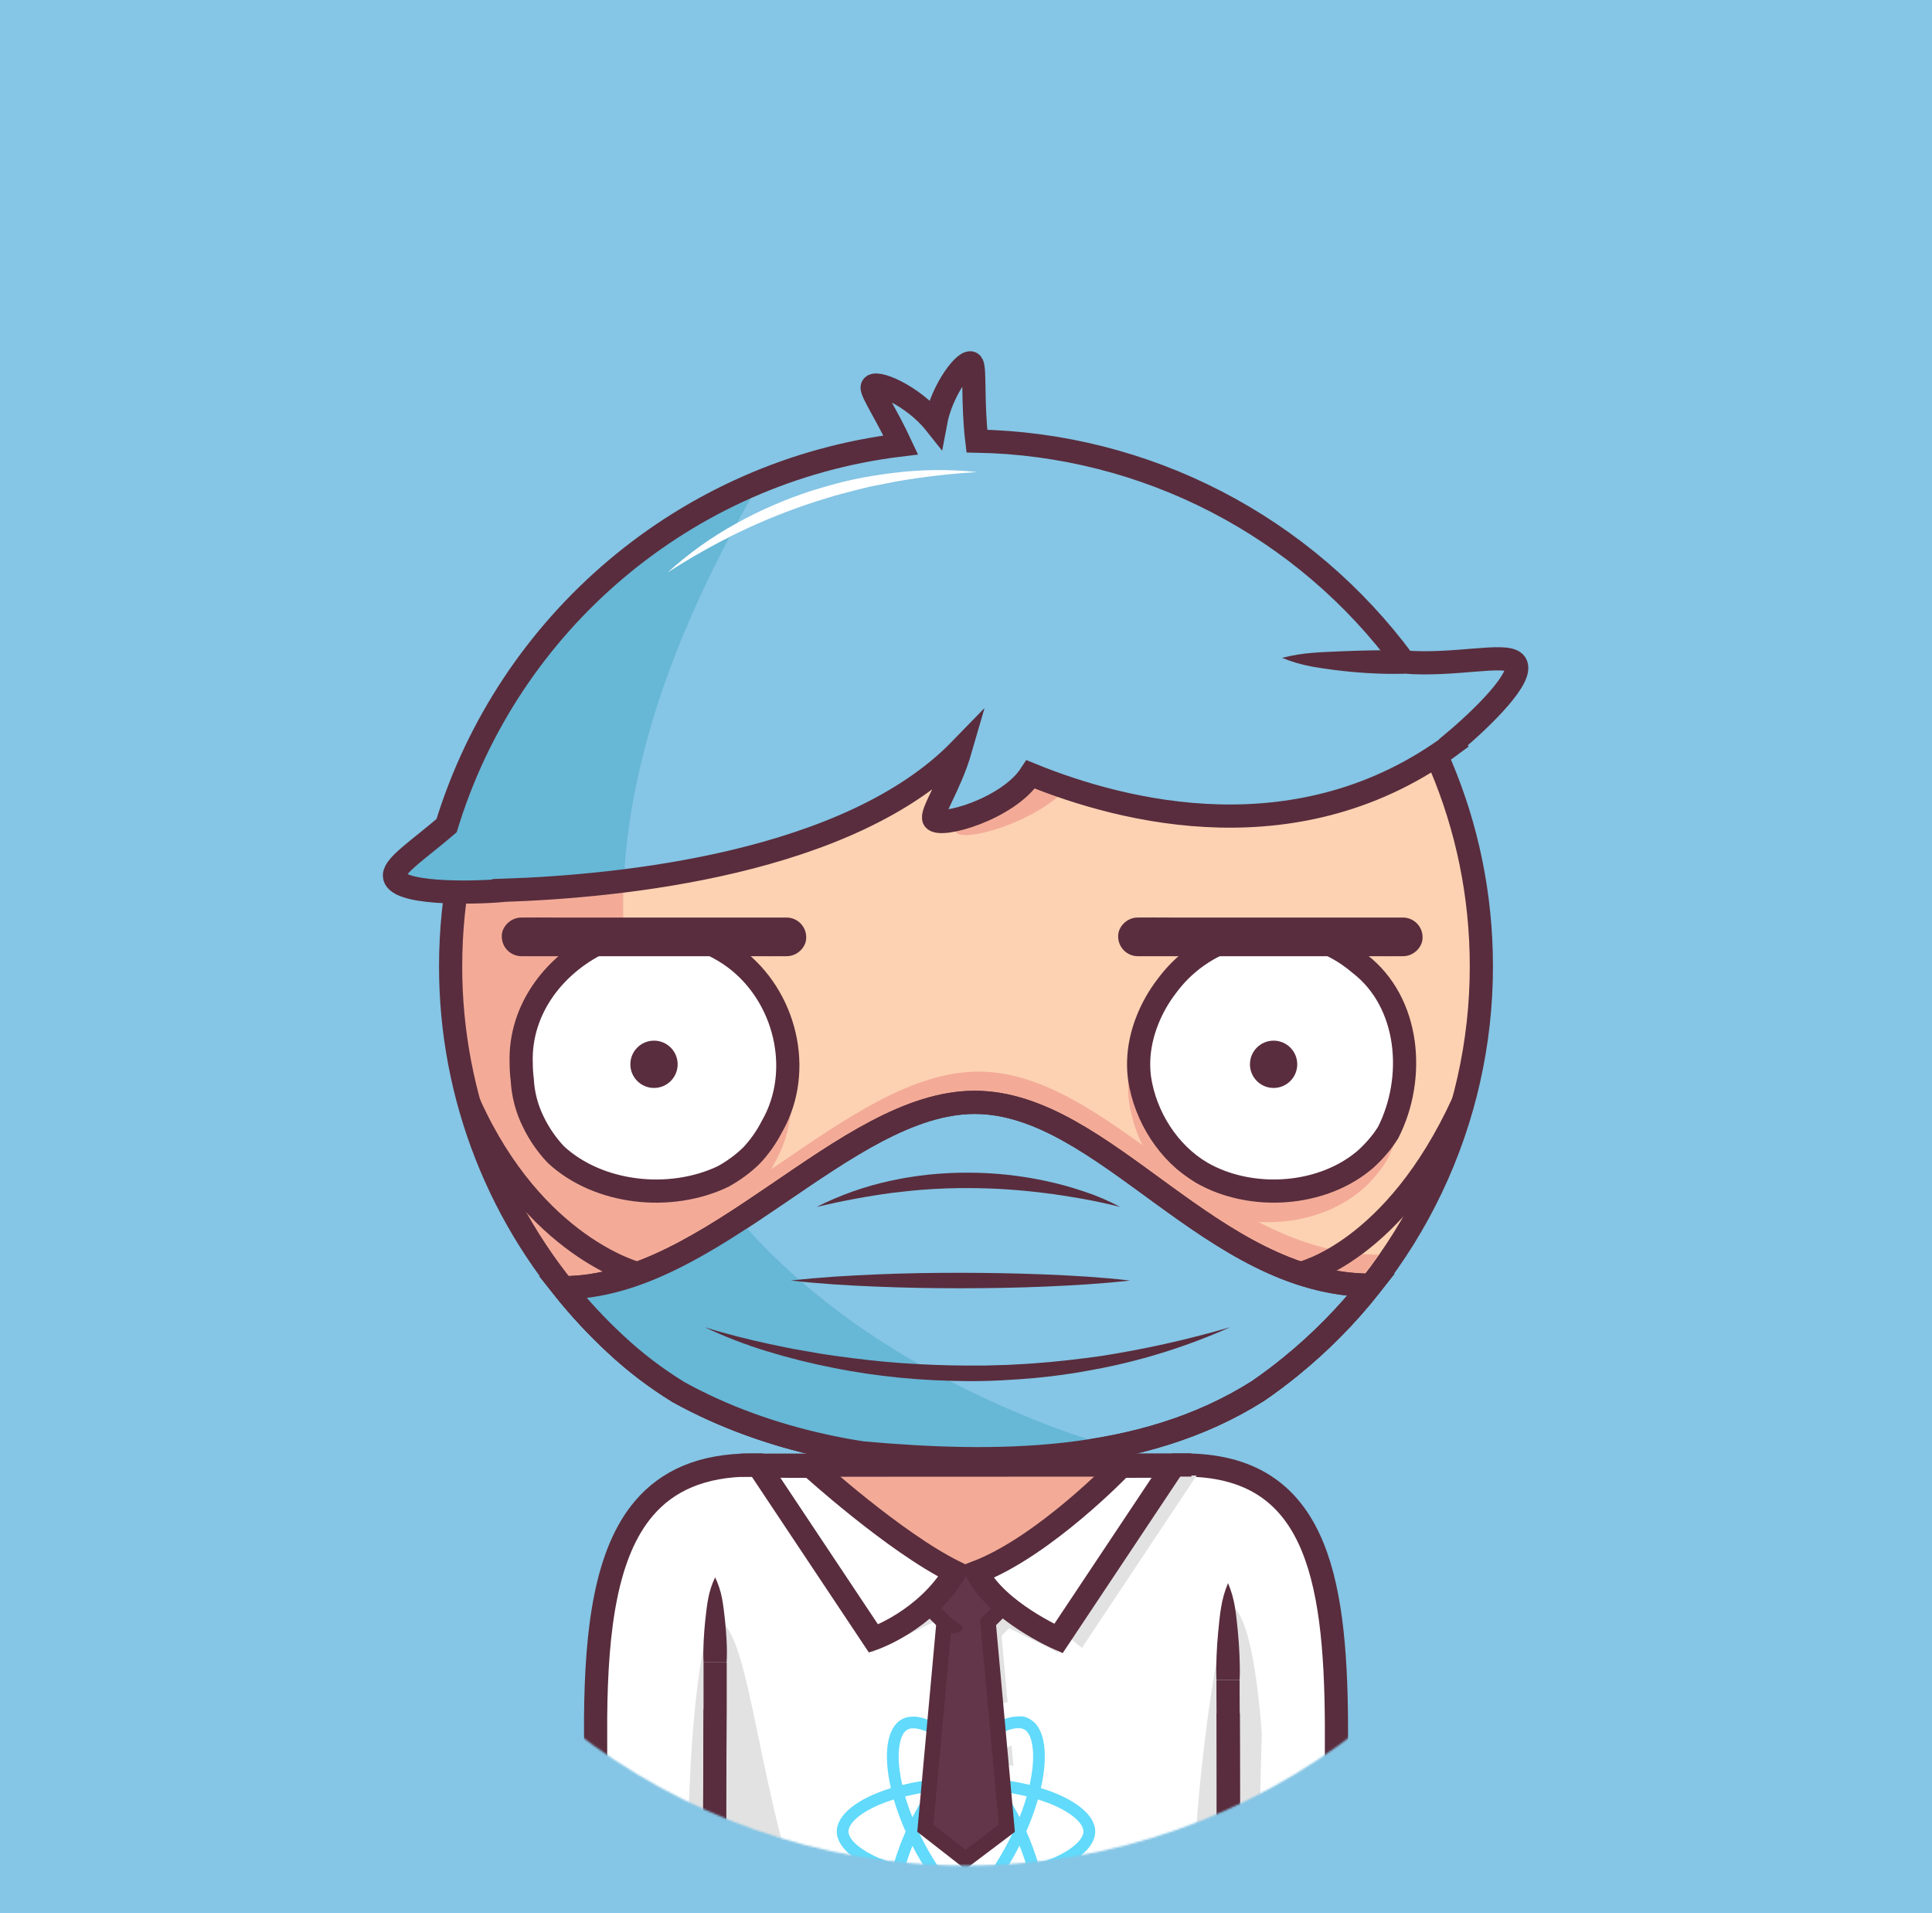 <svg width="1000" height="990" viewBox="0 0 1000 990" fill="none" xmlns="http://www.w3.org/2000/svg">
<rect width="1000" height="990" fill="#85C5E5"/>
<mask id="mask0_604_2" style="mask-type:alpha" maskUnits="userSpaceOnUse" x="0" y="0" width="1000" height="966">
<path d="M1000 0H0V718.31H179.2C217.58 860.69 346.65 965.41 500 965.41C653.35 965.41 782.42 860.69 820.8 718.31H1000V0Z" fill="white"/>
</mask>
<g mask="url(#mask0_604_2)">
<path d="M500 962.602C683.602 962.602 832.442 813.763 832.442 630.16C832.442 446.558 683.602 297.718 500 297.718C316.397 297.718 167.558 446.558 167.558 630.16C167.558 813.763 316.397 962.602 500 962.602Z" fill="#85C5E5"/>
<path d="M610 758.72C700.76 758.72 682 872.96 682.87 1000H610V758.72Z" fill="#FDD2B2"/>
<path d="M632.74 831.87L610 870L621.38 1000H653.14C653.91 819.73 632.74 831.87 632.74 831.87Z" fill="#F3AB98"/>
<path d="M233.249 500C233.249 352.68 352.679 233.25 499.999 233.25C647.319 233.25 766.749 352.68 766.749 500C766.787 539.694 757.948 578.895 740.879 614.731C723.81 650.568 698.944 682.135 668.099 707.12C662.626 711.573 656.979 715.803 651.159 719.81C590.999 758 514.999 758 446.389 751.89C439.729 750.89 433.089 749.63 426.499 748.18C400.169 742.38 374.679 733.43 351.129 720.38C345.309 716.793 339.666 712.92 334.199 708.76C328.705 704.576 323.431 700.11 318.399 695.38C313.639 690.96 309.043 686.367 304.609 681.6C258.666 632.299 233.16 567.39 233.249 500V500Z" fill="#FDD2B2"/>
<path d="M269.61 634.48C270.31 635.68 271 636.88 271.72 638.06C272.15 638.78 272.6 639.48 273.05 640.2C273.71 641.27 274.37 642.34 275.05 643.39C275.53 644.15 276.05 644.89 276.51 645.63C277.17 646.63 277.83 647.63 278.51 648.63C279.02 649.39 279.51 650.15 280.07 650.91C280.73 651.91 281.39 652.83 282.07 653.79C282.61 654.56 283.17 655.32 283.72 656.09C284.27 656.86 285.06 657.94 285.72 658.86C286.38 659.78 286.87 660.39 287.45 661.15C288.03 661.91 288.82 662.95 289.52 663.85C290.22 664.75 290.71 665.36 291.31 666.11C291.91 666.86 292.72 667.87 293.43 668.74C294.14 669.61 294.66 670.23 295.28 670.97C295.9 671.71 296.72 672.69 297.45 673.54C298.18 674.39 298.72 675.01 299.36 675.74L301.58 678.24C302.23 678.97 302.89 679.68 303.58 680.4C304.44 681.34 305.31 682.27 306.18 683.19L307.39 684.47C308.68 685.81 309.98 687.15 311.3 688.47L311.56 688.74C312.85 690.02 314.16 691.29 315.47 692.55L317.05 694.05C318 694.94 318.95 695.83 319.91 696.71L321.07 697.77C322.07 698.71 323.16 699.63 324.21 700.55C327.476 703.397 330.81 706.127 334.21 708.74C339.67 712.9 345.313 716.773 351.14 720.36C374.69 733.36 400.14 742.36 426.51 748.16C433.1 749.61 439.74 750.86 446.4 751.87C488.5 755.62 533.4 757.05 575.68 748.79C508.45 729 185.59 612.74 388.8 257.48C386.08 258.73 383.4 260.02 380.74 261.36L380.15 261.65C378.93 262.26 377.71 262.89 376.5 263.53L375.5 264.06C371.74 266.06 368.02 268.13 364.37 270.29L363.47 270.82C362.31 271.51 361.16 272.21 360.01 272.92L359.14 273.46C355.566 275.693 352.05 278.003 348.59 280.39L347.51 281.14C346.42 281.9 345.35 282.66 344.28 283.43L343.62 283.9C341.44 285.493 339.286 287.107 337.16 288.74L336.54 289.22C335.54 290 334.54 290.8 333.54 291.61L332.37 292.55C331.37 293.36 330.37 294.17 329.37 295C327.26 296.75 325.18 298.55 323.13 300.37L321.99 301.37L319.3 303.82L318 305C315.146 307.667 312.356 310.39 309.63 313.17L308.25 314.58C307.46 315.4 306.67 316.22 305.89 317.05C305.43 317.54 304.97 318.05 304.52 318.53C303.146 319.997 301.793 321.483 300.46 322.99C300.01 323.5 299.55 323.99 299.1 324.53C298.39 325.34 297.69 326.16 296.99 326.98L295.48 328.77C294.8 329.58 294.12 330.39 293.48 331.21C292.94 331.87 292.4 332.54 291.87 333.21C290.8 334.54 289.75 335.87 288.71 337.21C288.17 337.91 287.63 338.61 287.1 339.32C286.57 340.03 285.9 340.91 285.31 341.72C284.72 342.53 284.24 343.17 283.72 343.9C283.2 344.63 282.59 345.45 282.04 346.23C281.093 347.563 280.16 348.913 279.24 350.28C278.74 351.01 278.24 351.76 277.75 352.5C277.26 353.24 276.65 354.16 276.11 355L274.62 357.31L272.94 360.02C272.51 360.71 272.08 361.4 271.66 362.09C270.77 363.55 269.91 365.02 269.05 366.49L267.83 368.65C267.29 369.6 266.75 370.56 266.22 371.52C265.82 372.25 265.42 372.98 265.03 373.71C264.39 374.9 263.76 376.1 263.13 377.3L261.93 379.64C261.29 380.92 260.65 382.19 260.02 383.48C259.69 384.17 259.35 384.87 259.02 385.57C258.5 386.66 258.02 387.76 257.49 388.86C257.18 389.52 256.88 390.18 256.58 390.86C255.84 392.507 255.116 394.173 254.41 395.86C254.19 396.38 253.98 396.91 253.76 397.43C253.23 398.7 252.71 399.97 252.2 401.25C251.93 401.92 251.67 402.59 251.41 403.25C250.91 404.51 250.41 405.78 249.96 407.05C249.75 407.6 249.54 408.15 249.34 408.7C248.713 410.453 248.096 412.207 247.49 413.96L246.93 415.66C246.49 416.993 246.06 418.327 245.64 419.66L245.04 421.57C244.57 423.11 244.11 424.65 243.67 426.2C243.57 426.53 243.47 426.86 243.38 427.2C242.86 429.04 242.36 430.887 241.88 432.74C241.72 433.33 241.58 433.93 241.43 434.52C241.08 435.91 240.74 437.3 240.43 438.7L240.01 440.45C239.58 442.35 239.16 444.25 238.77 446.16L238.62 446.93C238.28 448.63 237.946 450.33 237.62 452.03C237.51 452.64 237.41 453.24 237.3 453.85C237.04 455.34 236.79 456.85 236.56 458.35C236.48 458.86 236.39 459.35 236.32 459.87C236.02 461.82 235.75 463.78 235.49 465.75L235.34 467.05C235.14 468.64 234.96 470.24 234.79 471.84C234.73 472.44 234.66 473.04 234.6 473.65C234.44 475.33 234.29 477.02 234.15 478.71C234.15 479.06 234.09 479.4 234.07 479.71C233.923 481.71 233.793 483.727 233.68 485.76C233.68 486.29 233.68 486.83 233.61 487.36C233.543 488.933 233.483 490.503 233.43 492.07C233.43 492.66 233.43 493.25 233.43 493.84C233.43 495.89 233.35 497.95 233.35 500.01C233.35 500.01 233.35 500.08 233.35 500.11C233.35 502.33 233.35 504.53 233.43 506.73C233.43 507.49 233.49 508.25 233.51 509.01C233.56 510.48 233.61 511.95 233.68 513.42C233.68 514.31 233.79 515.19 233.84 516.08C233.92 517.41 233.99 518.74 234.09 520.08C234.16 521.08 234.25 521.97 234.33 522.91C234.44 524.17 234.54 525.43 234.67 526.68C234.76 527.68 234.88 528.62 234.98 529.59C235.12 530.8 235.25 532.02 235.4 533.23C235.52 534.23 235.66 535.23 235.79 536.18C235.95 537.36 236.11 538.55 236.29 539.73C236.44 540.73 236.6 541.73 236.76 542.73C236.94 543.89 237.13 545.06 237.33 546.22C237.51 547.22 237.69 548.22 237.88 549.22C238.09 550.37 238.31 551.52 238.53 552.66C238.75 553.8 238.94 554.66 239.15 555.66C239.39 556.8 239.63 557.93 239.89 559.06C240.15 560.19 240.33 561.06 240.57 561.99C240.83 563.12 241.11 564.24 241.39 565.35C241.67 566.46 241.88 567.3 242.13 568.26C242.43 569.38 242.73 570.49 243.04 571.6C243.3 572.6 243.57 573.52 243.85 574.47C244.17 575.58 244.5 576.68 244.85 577.78C245.2 578.88 245.43 579.67 245.73 580.62C246.03 581.57 246.43 582.81 246.79 583.9C247.15 584.99 247.41 585.77 247.73 586.7C248.11 587.79 248.49 588.88 248.88 589.97C249.21 590.88 249.53 591.8 249.88 592.71L251.12 595.98C251.47 596.87 251.81 597.77 252.12 598.66C252.56 599.75 253.01 600.85 253.46 601.94C253.82 602.8 254.17 603.67 254.54 604.53C255.01 605.65 255.54 606.75 255.99 607.86C256.36 608.68 256.72 609.51 257.09 610.33C257.61 611.49 258.16 612.63 258.69 613.77L259.77 616.07C260.38 617.33 261.01 618.57 261.64 619.82C261.96 620.45 262.26 621.09 262.59 621.72C264.51 625.46 266.51 629.15 268.59 632.79C268.88 633.26 269.25 633.87 269.61 634.48Z" fill="#F3AB98"/>
<path d="M233.249 500C233.249 352.68 352.679 233.25 499.999 233.25C647.319 233.25 766.749 352.68 766.749 500C766.787 539.694 757.948 578.895 740.879 614.731C723.81 650.568 698.944 682.135 668.099 707.12C662.626 711.573 656.979 715.803 651.159 719.81C590.999 758 514.999 758 446.389 751.89C439.729 750.89 433.089 749.63 426.499 748.18C400.169 742.38 374.679 733.43 351.129 720.38C345.309 716.793 339.666 712.92 334.199 708.76C328.705 704.576 323.431 700.11 318.399 695.38C313.639 690.96 309.043 686.367 304.609 681.6C258.666 632.299 233.16 567.39 233.249 500V500Z" stroke="#592D3D" stroke-width="12" stroke-miterlimit="10"/>
<path d="M386.12 758.72C295.35 758.72 314.12 872.96 313.25 1000H386.12V758.72Z" fill="#FDD2B2"/>
<path d="M367.23 831.87L390 870L378.61 1000H346.88C346.07 819.73 367.23 831.87 367.23 831.87Z" fill="#F3AB98"/>
<path d="M619.47 1070H380.53C377.009 1070 373.634 1068.6 371.146 1066.11C368.658 1063.62 367.26 1060.24 367.26 1056.72V772C367.26 768.479 368.658 765.103 371.146 762.613C373.634 760.123 377.009 758.722 380.53 758.72H613.76C626.85 758.72 632.76 766.38 632.76 778.6V1056.68C632.765 1058.43 632.425 1060.16 631.759 1061.78C631.094 1063.39 630.116 1064.86 628.881 1066.1C627.646 1067.34 626.179 1068.32 624.564 1068.99C622.949 1069.66 621.218 1070 619.47 1070V1070Z" fill="#FDD2B2"/>
<path d="M629.05 766.62C628.053 765.394 627.21 764.051 626.54 762.62C624.139 760.739 621.282 759.527 618.26 759.11C616.771 758.88 615.266 758.766 613.76 758.77H380.53C377.018 758.773 373.65 760.166 371.163 762.646C368.677 765.125 367.273 768.488 367.26 772C396.26 782.42 450.55 788.24 500 788.24C563.06 788.24 604.38 778.89 629.05 766.62Z" fill="#F3AB98"/>
<path d="M610 758.72C700.76 758.72 682 872.96 682.87 1000H632.74" stroke="#592D3D" stroke-width="12" stroke-miterlimit="10" stroke-linecap="square"/>
<path d="M386.12 758.72C295.35 758.72 314.12 872.96 313.25 1000H363.32" stroke="#592D3D" stroke-width="12" stroke-miterlimit="10" stroke-linecap="square"/>
<path d="M380.529 758.82L613.759 758.72" stroke="#592D3D" stroke-width="12" stroke-miterlimit="10"/>
<path d="M380.53 1070H497.15C388 1070 396.24 838.82 367.26 838.82V1056.68C367.255 1058.43 367.594 1060.16 368.258 1061.77C368.923 1063.39 369.899 1064.86 371.132 1066.09C372.364 1067.33 373.829 1068.31 375.442 1068.98C377.054 1069.65 378.783 1070 380.53 1070V1070Z" fill="#F3AB98"/>
<path d="M361.26 860.85C361.07 857.18 361.15 853.51 361.31 849.85C361.47 846.19 361.78 842.5 362.17 838.85C362.37 837.01 362.57 835.18 362.82 833.34C363.07 831.5 363.31 829.67 363.67 827.83C364.379 824.022 365.586 820.324 367.26 816.83C368.934 820.324 370.141 824.022 370.85 827.83C371.21 829.67 371.47 831.5 371.7 833.34C371.93 835.18 372.15 837.01 372.35 838.85C372.73 842.52 373.03 846.19 373.2 849.85C373.37 853.51 373.45 857.19 373.26 860.85H361.26Z" fill="#592D3D"/>
<path d="M632.74 870V878C633 912 633 947 632.74 980.75C632.74 983.62 632.74 986.47 632.74 989.28V1056.69C632.744 1058.44 632.403 1060.17 631.738 1061.78C631.073 1063.39 630.097 1064.86 628.864 1066.1C627.632 1067.33 626.168 1068.31 624.556 1068.98C622.944 1069.65 621.215 1070 619.47 1070H380.53C377.009 1070 373.634 1068.6 371.146 1066.11C368.658 1063.62 367.26 1060.24 367.26 1056.72V998.52C367.26 996.01 367.26 993.45 367.26 990.87C367.01 956 367.01 921 367.26 885.57V860.85" stroke="#592D3D" stroke-width="12" stroke-miterlimit="10"/>
<path d="M626.74 870C626.55 865.83 626.64 861.65 626.8 857.47C626.96 853.29 627.27 849.12 627.65 844.94C627.85 842.85 628.06 840.76 628.3 838.67C628.54 836.58 628.79 834.5 629.15 832.41C629.847 828.106 631.052 823.9 632.74 819.88C634.428 823.9 635.633 828.106 636.33 832.41C636.69 834.5 636.95 836.59 637.18 838.67C637.41 840.75 637.63 842.85 637.83 844.94C638.21 849.12 638.52 853.29 638.68 857.47C638.84 861.65 638.93 865.83 638.74 870H626.74Z" fill="#592D3D"/>
<path d="M570.68 842.45C570.9 833 582.9 829 588.9 835C589.875 835.995 590.644 837.173 591.164 838.466C591.684 839.759 591.944 841.141 591.93 842.535C591.915 843.928 591.627 845.305 591.08 846.587C590.534 847.868 589.74 849.03 588.745 850.005C587.749 850.98 586.572 851.75 585.279 852.269C583.986 852.789 582.603 853.05 581.21 853.035C579.817 853.021 578.44 852.732 577.158 852.186C575.876 851.639 574.715 850.845 573.74 849.85C572.766 848.88 571.994 847.727 571.469 846.456C570.944 845.186 570.675 843.825 570.68 842.45V842.45Z" fill="#592D3D"/>
<path d="M408.11 842.15C407.9 834 416.9 830 422.9 833C430.9 836 430.9 847 422.9 852C418.9 854 414.9 852 411.15 849.52C410.183 848.552 409.417 847.403 408.895 846.138C408.373 844.874 408.107 843.518 408.11 842.15V842.15Z" fill="#592D3D"/>
<path d="M500 831.77C500.715 833.655 501.218 835.614 501.5 837.61C501.797 839.543 501.961 841.494 501.99 843.45L502.29 855.14C502.38 859.03 502.5 862.93 502.54 866.83L502.71 878.5C502.94 894.07 502.93 909.66 502.99 925.24C503.05 940.82 503.17 956.4 502.99 971.98C502.9 979.77 502.69 987.56 502.46 995.35C502.36 999.24 502.17 1003.14 501.79 1007.03C501.45 1010.96 500.859 1014.87 500.02 1018.72C499.181 1014.87 498.59 1010.96 498.25 1007.03C497.87 1003.14 497.68 999.24 497.58 995.35C497.35 987.56 497.14 979.77 497.05 971.98C496.85 956.4 497.05 940.82 497.05 925.24C497.05 909.66 497.05 894.09 497.23 878.51L497.4 866.81L497.73 855.13L498.06 843.45C498.097 841.494 498.264 839.543 498.56 837.61C498.822 835.616 499.305 833.657 500 831.77V831.77Z" fill="#F3AB98"/>
<path d="M425.22 883C426.703 882.295 428.273 881.791 429.89 881.5C431.434 881.21 432.999 881.043 434.57 881L443.92 880.67L462.62 880.26C475.08 880.07 487.53 880.02 500 879.99C512.47 879.96 524.93 879.83 537.39 879.99C543.62 880.08 549.85 880.29 556.09 880.52C559.2 880.63 562.32 880.82 565.43 881.19C568.588 881.54 571.714 882.135 574.78 882.97C571.716 883.81 568.589 884.402 565.43 884.74C562.32 885.12 559.2 885.31 556.09 885.41C549.85 885.64 543.62 885.84 537.39 885.93C524.93 886.12 512.47 885.93 500 885.93C487.53 885.93 475.07 885.93 462.6 885.78C456.37 885.72 450.14 885.52 443.92 885.28L434.57 884.94C433.002 884.898 431.441 884.73 429.9 884.44C428.283 884.17 426.709 883.686 425.22 883V883Z" fill="#F3AB98"/>
<path d="M442.409 914.38C443.59 913.817 444.852 913.442 446.149 913.27C447.348 913.101 448.561 913.051 449.769 913.12C452.159 913.22 454.549 913.28 456.939 913.33C461.719 913.44 466.499 913.48 471.279 913.5C480.909 913.5 490.369 913.58 500.039 913.29C509.709 913 519.299 912.86 528.919 912.9C533.729 912.9 538.539 913.03 543.339 913.14C545.756 913.173 548.169 913.33 550.569 913.61C553.037 913.883 555.471 914.395 557.839 915.14C555.527 916.048 553.128 916.719 550.679 917.14C548.295 917.57 545.887 917.857 543.469 918C538.649 918.35 533.829 918.65 529.019 918.82C519.379 919.18 509.749 919.14 500.139 919.27C495.329 919.27 490.529 919.49 485.659 919.37C480.789 919.25 475.969 919.24 471.139 919.06C466.309 918.88 461.459 918.48 456.639 917.98C454.219 917.71 451.819 917.41 449.409 917.08C448.192 916.931 446.995 916.65 445.839 916.24C444.598 915.82 443.438 915.191 442.409 914.38V914.38Z" fill="#F3AB98"/>
<path d="M438.93 949.87C440.116 949.172 441.405 948.666 442.75 948.37C444.003 948.078 445.283 947.914 446.57 947.88L454.2 947.56C459.29 947.38 464.39 947.23 469.48 947.15C479.66 947 489.84 947 500 947C510.16 947 520.36 946.83 530.54 947C535.63 947.09 540.72 947.3 545.81 947.53C548.363 947.616 550.91 947.836 553.44 948.19C556.045 948.547 558.61 949.153 561.1 950C558.618 950.831 556.063 951.423 553.47 951.77C550.937 952.132 548.387 952.356 545.83 952.44C540.74 952.67 535.65 952.88 530.56 952.97C520.38 953.17 510.19 953.03 500.01 952.97C489.83 952.91 479.65 952.91 469.47 952.72C464.38 952.62 459.28 952.44 454.19 952.23L446.56 951.86C445.273 951.821 443.993 951.653 442.74 951.36C441.398 951.07 440.112 950.567 438.93 949.87V949.87Z" fill="#F3AB98"/>
<path d="M547.85 847.98L505.72 813.61L580.35 758.82H419.65L494.28 813.61L452.15 847.98L414.52 791.48V869.96H588.78V786.52L547.85 847.98Z" fill="#F3AB98"/>
<path d="M616.659 758.16L573.929 758.26C573.708 762.777 573.231 767.278 572.499 771.74C572.029 773.882 571.448 775.998 570.759 778.08C568.419 784.57 553.499 790.08 549.269 794.81C547.868 796.384 546.365 797.863 544.769 799.24C519.599 817.44 479.599 818.44 455.289 798.66C452.668 796.371 450.285 793.821 448.179 791.05C443.949 785.49 431.779 779.46 430.079 772.11C429.597 769.935 429.237 767.735 428.999 765.52C428.758 763.262 428.638 760.992 428.639 758.72C428.639 758.72 383.429 758.16 383.429 758.16C379.909 758.16 376.533 759.558 374.043 762.046C371.552 764.535 370.152 767.91 370.149 771.43V1056.12C370.152 1059.64 371.552 1063.02 374.043 1065.5C376.533 1067.99 379.909 1069.39 383.429 1069.39H622.359C625.879 1069.39 629.254 1067.99 631.743 1065.5C634.231 1063.01 635.629 1059.64 635.629 1056.12V778C635.629 765.82 629.749 758.16 616.659 758.16Z" fill="white"/>
<path d="M612.84 758.16C676.38 758.16 701.36 801.55 691.74 1030.16C673 1036.86 635.83 1034.75 635.83 1034.75L612.84 758.16Z" fill="white"/>
<path d="M451.06 855.4L499.51 831.31L548.09 855.4L511.03 812.38L467.14 813.21L451.06 855.4Z" fill="#E2E2E2"/>
<path d="M635.63 831.31C635.63 831.31 612.84 915.85 616.32 1065.31L649.53 1034.31L653.11 896.73C647.49 824.5 635.63 831.31 635.63 831.31Z" fill="#E2E2E2"/>
<path d="M389 758.16C327.22 758.16 300.12 814.61 308.25 1003.64C330.67 1013.55 364.44 1009.22 364.44 1009.22L389 758.16Z" fill="white"/>
<path d="M306.939 957.49C307.113 971.13 307.516 985.623 308.149 1000.97C323.419 1001.7 351.839 1001.85 365.259 1000.97L369.439 958.16C358.669 956.9 323.659 956.49 306.939 957.49Z" fill="#E2E2E2"/>
<path d="M370.12 831.31L369.62 1009L356.27 1009.9C353.3 860.85 370.12 831.31 370.12 831.31Z" fill="#E2E2E2"/>
<path d="M612.84 758.16C680.26 758.16 691.29 814.44 691.74 891.94V1030.16C691.74 1030.16 641.74 1035.69 635.83 1034.75L635.73 892.64" stroke="#592D3D" stroke-width="12" stroke-miterlimit="10" stroke-linecap="square"/>
<path d="M389 758.16C363.27 758.16 345.48 766.28 333.29 780.6C313.84 803.47 308.66 842.14 308.29 888.87V1012.64C320.35 1015.96 369.65 1009 369.65 1009L370.14 890.4" stroke="#592D3D" stroke-width="12" stroke-miterlimit="10" stroke-linecap="square"/>
<path d="M372.599 1011.24C370.769 1013.85 298.829 1013.16 297.929 1011.24C297.029 1009.32 295.739 973.74 297.929 970.24C299.729 967.36 370.039 967.97 372.599 970.24C375.159 972.51 374.429 1008.63 372.599 1011.24Z" fill="white" stroke="#592D3D" stroke-width="12" stroke-miterlimit="10" stroke-linecap="square"/>
<path d="M383.429 1069.39H499.999C390.809 1069.39 399.089 838.25 370.109 838.25V1056.12C370.111 1057.87 370.456 1059.6 371.127 1061.21C371.797 1062.82 372.779 1064.29 374.017 1065.52C375.254 1066.75 376.722 1067.73 378.337 1068.39C379.953 1069.06 381.683 1069.4 383.429 1069.39Z" fill="#E2E2E2"/>
<path d="M364.15 860.29C363.96 856.62 364.04 852.94 364.21 849.29C364.38 845.64 364.68 841.95 365.06 838.29C365.26 836.46 365.47 834.62 365.71 832.78C365.95 830.94 366.2 829.11 366.56 827.28C367.268 823.472 368.475 819.773 370.15 816.28C371.825 819.773 373.032 823.472 373.74 827.28C374.1 829.11 374.36 830.95 374.59 832.78C374.82 834.61 375.04 836.46 375.24 838.29C375.627 841.97 375.913 845.637 376.1 849.29C376.26 852.96 376.34 856.64 376.1 860.29H364.15Z" fill="#592D3D"/>
<path d="M635.63 869.4V877.4C635.89 911.4 635.89 946.4 635.63 980.16C635.63 983.03 635.63 985.88 635.63 988.69V1056.1C635.63 1059.62 634.232 1062.99 631.743 1065.48C629.255 1067.97 625.879 1069.37 622.36 1069.37H383.43C379.91 1069.37 376.533 1067.97 374.043 1065.48C371.553 1063 370.153 1059.62 370.15 1056.1V990.3C369.89 955.44 369.89 920.44 370.15 885V860.29" stroke="#592D3D" stroke-width="12" stroke-miterlimit="10"/>
<path d="M697.42 970.24C699.64 972.5 699.01 1008.63 697.42 1011.24C695.83 1013.85 633.42 1013.16 632.65 1011.24C631.88 1009.32 630.75 973.74 632.65 970.24C632.92 969.74 634.93 969.35 638.1 969.06" fill="white"/>
<path d="M697.42 970.24C699.64 972.5 699.01 1008.63 697.42 1011.24C695.83 1013.85 633.42 1013.16 632.65 1011.24C631.88 1009.32 630.75 973.74 632.65 970.24C632.92 969.74 634.93 969.35 638.1 969.06" stroke="#592D3D" stroke-width="12" stroke-miterlimit="10" stroke-linecap="square"/>
<path d="M678.92 968.3C679.502 967.543 680.13 966.822 680.8 966.14C681.345 965.595 681.941 965.102 682.58 964.67C683.155 964.288 683.761 963.954 684.39 963.67C685 963.38 685.61 963.13 686.22 962.88C687.449 962.383 688.716 961.989 690.01 961.7C690.669 961.554 691.337 961.451 692.01 961.39C692.37 961.39 692.74 961.39 693.18 961.39C693.43 961.39 693.64 961.39 694 961.39C694.12 961.39 694.44 961.39 694.71 961.46H695.06L695.55 961.57L695.8 961.63L696 961.69L696.57 961.9C697.317 962.226 697.996 962.691 698.57 963.27L702.77 967.56L694.12 976.04L690 971.67C690.54 972.236 691.19 972.685 691.91 972.99C692.09 973.07 692.27 973.13 692.45 973.19H692.62L692.81 973.24C692.934 973.281 693.061 973.311 693.19 973.33H693.38C693.48 973.33 693.64 973.33 693.6 973.33C693.56 973.33 693.53 973.33 693.45 973.33H692.7C692.13 973.33 691.51 973.33 690.88 973.33C689.562 973.252 688.251 973.075 686.96 972.8C686.29 972.65 685.62 972.5 684.96 972.31C684.274 972.127 683.605 971.886 682.96 971.59C682.215 971.238 681.516 970.794 680.88 970.27C680.119 969.73 679.456 969.064 678.92 968.3V968.3Z" fill="#592D3D"/>
<path d="M592.51 763.64L517.84 818.45L559.98 852.83L619.4 763.59L592.51 763.64Z" fill="#E2E2E2"/>
<path d="M629.63 869.4C629.44 865.22 629.529 861.04 629.689 856.87C629.849 852.7 630.159 848.51 630.549 844.34C630.749 842.25 630.949 840.16 631.189 838.07C631.429 835.98 631.679 833.89 632.049 831.8C632.74 827.496 633.942 823.29 635.63 819.27C637.324 823.288 638.53 827.494 639.219 831.8C639.579 833.89 639.85 835.98 640.07 838.07C640.29 840.16 640.519 842.25 640.719 844.34C641.109 848.51 641.41 852.69 641.57 856.87C641.73 861.05 641.83 865.22 641.63 869.4H629.63Z" fill="#592D3D"/>
<path d="M383.43 758.26L616.66 758.16" stroke="#592D3D" stroke-width="12" stroke-miterlimit="10"/>
<path d="M529.389 835.55L507.039 813.21L484.699 835.55L495.679 846.53L485.959 953.16L506.699 969.33L528.119 953.16L518.409 846.53L529.389 835.55Z" fill="#E2E2E2"/>
<path d="M500.04 813.21V1069.39" stroke="#592D3D" stroke-width="6" stroke-miterlimit="10" stroke-linecap="square"/>
<path d="M500.039 813.21L522.389 828.55L500.039 850.9L477.699 828.55L500.039 813.21Z" fill="#633749"/>
<path d="M419.62 758.8C419.62 758.8 462.89 798.14 494.28 813.61C479 838.82 452.15 848 452.15 848L392.72 758.77L419.62 758.8Z" fill="white" stroke="#592D3D" stroke-width="12" stroke-miterlimit="10"/>
<path d="M580.38 758.8C580.38 758.8 541 800 505.72 813.61C515.72 833.89 547.85 847.98 547.85 847.98L607.28 758.75L580.38 758.8Z" fill="white" stroke="#592D3D" stroke-width="12" stroke-miterlimit="10"/>
<path d="M566.879 947.83C566.879 938.97 555.779 930.57 538.769 925.36C542.699 908.02 540.949 894.23 533.259 889.81C531.466 888.621 529.324 888.071 527.179 888.25C519.179 888.38 509.869 893.6 499.949 902.87C489.999 893.65 478.999 888.2 472.709 888.36C469.549 888.45 468.339 888.88 466.549 889.92C458.879 894.33 457.169 908.1 461.119 925.39C444.119 930.62 433.119 939 433.119 947.83C433.119 956.66 444.219 965.09 461.229 970.3C457.299 987.64 459.049 1001.43 466.739 1005.85C468.608 1006.9 470.725 1007.43 472.869 1007.38C480.369 1007.38 490.179 1002.03 500.109 992.76C510.029 1001.98 519.849 1007.27 527.349 1007.27C529.502 1007.32 531.628 1006.79 533.509 1005.74C541.169 1001.32 542.889 987.55 538.929 970.27C555.839 965.06 566.879 956.66 566.879 947.83ZM527.159 894.34C528.236 894.309 529.303 894.553 530.259 895.05C533.969 897.18 535.579 905.28 534.329 915.69C534.029 918.25 533.539 920.95 532.939 923.69C527.238 922.309 521.452 921.307 515.619 920.69C512.147 915.899 508.359 911.346 504.279 907.06C513.159 898.87 521.489 894.35 527.159 894.34ZM475.839 961.79C477.119 963.97 478.429 966.097 479.769 968.17C475.899 967.6 472.159 966.89 468.589 966.02C469.589 962.5 470.849 958.87 472.269 955.25C473.389 957.43 474.559 959.61 475.839 961.79V961.79ZM468.509 929.64C472.079 928.8 475.839 928.06 479.739 927.49C478.409 929.59 477.069 931.74 475.819 933.95C474.569 936.16 473.389 938.31 472.269 940.49C470.836 936.938 469.581 933.317 468.509 929.64ZM475.459 947.91C477.149 944.26 479.059 940.6 481.109 937.03C483.159 933.46 485.409 929.86 487.679 926.62C491.739 926.26 495.859 926.07 499.999 926.07C504.139 926.07 508.229 926.26 512.269 926.59C514.529 929.83 516.739 933.3 518.869 936.95C520.999 940.6 522.869 944.15 524.539 947.8C522.819 951.46 520.939 955.11 518.889 958.68C516.839 962.25 514.589 965.85 512.319 969.1C508.259 969.45 504.139 969.64 499.999 969.64C495.859 969.64 491.769 969.45 487.729 969.12C485.469 965.88 483.259 962.42 481.129 958.76C478.999 955.1 477.179 951.56 475.459 947.91V947.91ZM524.159 961.71C525.409 959.53 526.579 957.32 527.699 955.14C529.133 958.695 530.388 962.319 531.459 966C527.889 966.87 524.129 967.61 520.229 968.18C521.569 966.07 522.899 963.92 524.159 961.71ZM524.159 933.87C522.909 931.69 521.569 929.56 520.229 927.49C524.109 928.057 527.836 928.773 531.409 929.64C530.409 933.16 529.149 936.79 527.729 940.41C526.579 938.23 525.409 936.05 524.129 933.87H524.159ZM507.499 920.15C505.039 920.05 502.499 919.96 499.999 919.96C497.499 919.96 494.899 920.02 492.419 920.15C494.759 917.109 497.263 914.198 499.919 911.43C502.591 914.207 505.121 917.117 507.499 920.15V920.15ZM469.569 895.15C470.533 894.636 471.618 894.39 472.709 894.44V894.44C478.349 894.44 486.709 898.94 495.609 907.15C491.551 911.422 487.789 915.966 484.349 920.75C478.508 921.354 472.714 922.357 467.009 923.75C466.379 921.03 465.919 918.38 465.589 915.85C464.309 905.43 465.889 897.33 469.569 895.18V895.15ZM462.699 964.38C459.999 963.53 457.439 962.6 455.069 961.6C445.409 957.48 439.169 952.08 439.169 947.8C439.169 943.52 445.409 938.09 455.069 934C457.409 933 459.969 932.09 462.619 931.25C464.285 936.915 466.334 942.461 468.749 947.85C466.362 953.227 464.341 958.76 462.699 964.41V964.38ZM472.819 1001.29C471.748 1001.31 470.689 1001.06 469.739 1000.56C466.029 998.43 464.419 990.33 465.669 979.92C465.969 977.35 466.459 974.66 467.059 971.92C472.759 973.306 478.545 974.308 484.379 974.92C487.849 979.716 491.637 984.273 495.719 988.56C486.829 996.8 478.489 1001.32 472.819 1001.32V1001.29ZM500.049 984.2C497.377 981.419 494.847 978.506 492.469 975.47C494.929 975.58 497.469 975.66 499.969 975.66C502.469 975.66 505.069 975.61 507.549 975.47C505.21 978.524 502.706 981.448 500.049 984.23V984.2ZM530.429 1000.45C529.465 1000.96 528.381 1001.21 527.289 1001.16C521.649 1001.16 513.289 996.66 504.389 988.45C508.448 984.178 512.21 979.634 515.649 974.85C521.491 974.246 527.284 973.243 532.989 971.85C533.603 974.466 534.077 977.113 534.409 979.78C535.689 990.23 534.109 998.32 530.429 1000.48V1000.45ZM544.909 961.6C542.559 962.6 539.999 963.5 537.349 964.35C535.681 958.682 533.633 953.133 531.219 947.74C533.592 942.376 535.597 936.857 537.219 931.22C539.919 932.07 542.479 932.99 544.879 934C554.539 938.12 560.779 943.52 560.779 947.8C560.779 952.08 554.559 957.54 544.909 961.63V961.6Z" fill="black" stroke="white" stroke-width="16"/>
<path d="M499.969 960.29C506.85 960.29 512.429 954.712 512.429 947.83C512.429 940.949 506.85 935.37 499.969 935.37C493.087 935.37 487.509 940.949 487.509 947.83C487.509 954.712 493.087 960.29 499.969 960.29Z" fill="black" stroke="white" stroke-width="24"/>
<path d="M566.879 947.83C566.879 938.97 555.779 930.57 538.769 925.36C542.699 908.02 540.949 894.23 533.259 889.81C531.466 888.621 529.324 888.071 527.179 888.25C519.179 888.38 509.869 893.6 499.949 902.87C489.999 893.65 478.999 888.2 472.709 888.36C469.549 888.45 468.339 888.88 466.549 889.92C458.879 894.33 457.169 908.1 461.119 925.39C444.119 930.62 433.119 939 433.119 947.83C433.119 956.66 444.219 965.09 461.229 970.3C457.299 987.64 459.049 1001.43 466.739 1005.85C468.608 1006.9 470.725 1007.43 472.869 1007.38C480.369 1007.38 490.179 1002.03 500.109 992.76C510.029 1001.98 519.849 1007.27 527.349 1007.27C529.502 1007.32 531.628 1006.79 533.509 1005.74C541.169 1001.32 542.889 987.55 538.929 970.27C555.839 965.06 566.879 956.66 566.879 947.83ZM527.159 894.34C528.236 894.309 529.303 894.553 530.259 895.05C533.969 897.18 535.579 905.28 534.329 915.69C534.029 918.25 533.539 920.95 532.939 923.69C527.238 922.309 521.452 921.307 515.619 920.69C512.147 915.899 508.359 911.346 504.279 907.06C513.159 898.87 521.489 894.35 527.159 894.34ZM475.839 961.79C477.119 963.97 478.429 966.097 479.769 968.17C475.899 967.6 472.159 966.89 468.589 966.02C469.589 962.5 470.849 958.87 472.269 955.25C473.389 957.43 474.559 959.61 475.839 961.79V961.79ZM468.509 929.64C472.079 928.8 475.839 928.06 479.739 927.49C478.409 929.59 477.069 931.74 475.819 933.95C474.569 936.16 473.389 938.31 472.269 940.49C470.836 936.938 469.581 933.317 468.509 929.64ZM475.459 947.91C477.149 944.26 479.059 940.6 481.109 937.03C483.159 933.46 485.409 929.86 487.679 926.62C491.739 926.26 495.859 926.07 499.999 926.07C504.139 926.07 508.229 926.26 512.269 926.59C514.529 929.83 516.739 933.3 518.869 936.95C520.999 940.6 522.869 944.15 524.539 947.8C522.819 951.46 520.939 955.11 518.889 958.68C516.839 962.25 514.589 965.85 512.319 969.1C508.259 969.45 504.139 969.64 499.999 969.64C495.859 969.64 491.769 969.45 487.729 969.12C485.469 965.88 483.259 962.42 481.129 958.76C478.999 955.1 477.179 951.56 475.459 947.91V947.91ZM524.159 961.71C525.409 959.53 526.579 957.32 527.699 955.14C529.133 958.695 530.388 962.319 531.459 966C527.889 966.87 524.129 967.61 520.229 968.18C521.569 966.07 522.899 963.92 524.159 961.71ZM524.159 933.87C522.909 931.69 521.569 929.56 520.229 927.49C524.109 928.057 527.836 928.773 531.409 929.64C530.409 933.16 529.149 936.79 527.729 940.41C526.579 938.23 525.409 936.05 524.129 933.87H524.159ZM507.499 920.15C505.039 920.05 502.499 919.96 499.999 919.96C497.499 919.96 494.899 920.02 492.419 920.15C494.759 917.109 497.263 914.198 499.919 911.43C502.591 914.207 505.121 917.117 507.499 920.15V920.15ZM469.569 895.15C470.533 894.636 471.618 894.39 472.709 894.44V894.44C478.349 894.44 486.709 898.94 495.609 907.15C491.551 911.422 487.789 915.966 484.349 920.75C478.508 921.354 472.714 922.357 467.009 923.75C466.379 921.03 465.919 918.38 465.589 915.85C464.309 905.43 465.889 897.33 469.569 895.18V895.15ZM462.699 964.38C459.999 963.53 457.439 962.6 455.069 961.6C445.409 957.48 439.169 952.08 439.169 947.8C439.169 943.52 445.409 938.09 455.069 934C457.409 933 459.969 932.09 462.619 931.25C464.285 936.915 466.334 942.461 468.749 947.85C466.362 953.227 464.341 958.76 462.699 964.41V964.38ZM472.819 1001.29C471.748 1001.31 470.689 1001.06 469.739 1000.56C466.029 998.43 464.419 990.33 465.669 979.92C465.969 977.35 466.459 974.66 467.059 971.92C472.759 973.306 478.545 974.308 484.379 974.92C487.849 979.716 491.637 984.273 495.719 988.56C486.829 996.8 478.489 1001.32 472.819 1001.32V1001.29ZM500.049 984.2C497.377 981.419 494.847 978.506 492.469 975.47C494.929 975.58 497.469 975.66 499.969 975.66C502.469 975.66 505.069 975.61 507.549 975.47C505.21 978.524 502.706 981.448 500.049 984.23V984.2ZM530.429 1000.45C529.465 1000.96 528.381 1001.21 527.289 1001.16C521.649 1001.16 513.289 996.66 504.389 988.45C508.448 984.178 512.21 979.634 515.649 974.85C521.491 974.246 527.284 973.243 532.989 971.85C533.603 974.466 534.077 977.113 534.409 979.78C535.689 990.23 534.109 998.32 530.429 1000.48V1000.45ZM544.909 961.6C542.559 962.6 539.999 963.5 537.349 964.35C535.681 958.682 533.633 953.133 531.219 947.74C533.592 942.376 535.597 936.857 537.219 931.22C539.919 932.07 542.479 932.99 544.879 934C554.539 938.12 560.779 943.52 560.779 947.8C560.779 952.08 554.559 957.54 544.909 961.63V961.6Z" fill="#61DAFB"/>
<path d="M499.969 960.29C506.85 960.29 512.429 954.712 512.429 947.83C512.429 940.949 506.85 935.37 499.969 935.37C493.087 935.37 487.509 940.949 487.509 947.83C487.509 954.712 493.087 960.29 499.969 960.29Z" fill="#61DAFB"/>
<path d="M478.96 946.16L499.7 962.33L521.12 946.16L511.12 836.38H488.96L478.96 946.16Z" fill="#633749"/>
<path d="M477.699 828.55L488.679 839.53L478.959 946.16L499.699 962.33L521.119 946.16L511.409 839.53L522.389 828.55" stroke="#592D3D" stroke-width="8" stroke-miterlimit="10"/>
<path d="M637.539 963.08C640.467 962.667 643.424 962.51 646.379 962.61C649.279 962.68 652.159 962.91 655.039 963.26C656.469 963.44 657.909 963.63 659.339 963.87C660.783 964.081 662.214 964.365 663.629 964.72C666.649 965.455 669.523 966.695 672.129 968.39C669.485 969.986 666.612 971.167 663.609 971.89C662.199 972.25 660.789 972.52 659.379 972.75C657.969 972.98 656.569 973.22 655.169 973.44C652.369 973.86 649.579 974.22 646.819 974.44C644.059 974.66 641.299 974.94 638.659 974.98L632.659 975.08L631.659 963.95L637.539 963.08Z" fill="#592D3D"/>
<path d="M490.89 836.19C490.84 836.13 490.89 836.19 490.89 836.19L490.96 836.24C491.021 836.273 491.078 836.313 491.13 836.36L491.51 836.65C491.76 836.86 492.03 837.07 492.29 837.3C492.82 837.75 493.38 838.23 493.99 838.69C494.6 839.15 495.26 839.59 495.99 840.11C496.943 840.827 497.848 841.605 498.7 842.44C497.987 843.604 496.874 844.467 495.57 844.87C494.367 845.204 493.109 845.296 491.87 845.14C490.612 845.018 489.384 844.679 488.24 844.14C487.658 843.862 487.105 843.527 486.59 843.14C486.322 842.944 486.065 842.734 485.82 842.51C485.7 842.4 485.57 842.28 485.45 842.15L485.25 841.94L485 841.65L490.89 836.19Z" fill="#592D3D"/>
<path d="M271.4 568.53C270.4 540.17 289.4 516.17 314.68 504.97C317.335 503.884 320.061 502.981 322.84 502.27C336.855 498.806 351.598 499.759 365.05 505C368.119 506.18 371.102 507.57 373.98 509.16C403.51 525.05 416.77 562.41 405.34 592.62C404.182 595.666 402.784 598.615 401.16 601.44C397.172 609.748 391.149 616.913 383.65 622.27C381.148 624.111 378.526 625.781 375.8 627.27C348.42 640.27 311.42 636.27 289.35 615.87C287.14 613.527 285.098 611.031 283.24 608.4C281.118 605.397 279.254 602.219 277.67 598.9C274.317 592.095 272.388 584.677 272 577.1C271.638 574.257 271.438 571.396 271.4 568.53V568.53Z" fill="#F3AB98"/>
<path d="M269.769 550.18C268.769 521.82 287.769 497.82 313.049 486.62C315.7 485.533 318.424 484.631 321.199 483.92C335.212 480.437 349.959 481.374 363.419 486.6C366.484 487.78 369.465 489.17 372.339 490.76C401.869 506.65 415.129 544.02 403.699 574.22C402.549 577.269 401.151 580.219 399.519 583.04C398.137 585.749 396.563 588.355 394.809 590.84C393.081 593.302 391.183 595.641 389.129 597.84C386.909 600.037 384.53 602.066 382.009 603.91C379.509 605.753 376.886 607.424 374.159 608.91C346.779 621.91 309.779 617.91 287.719 597.52C285.508 595.174 283.467 592.674 281.609 590.04C279.484 587.037 277.617 583.859 276.029 580.54C272.667 573.761 270.724 566.366 270.319 558.81C269.961 555.947 269.778 553.065 269.769 550.18V550.18Z" fill="white" stroke="#592D3D" stroke-width="12" stroke-miterlimit="10"/>
<path d="M338.51 563.03C345.27 563.03 350.75 557.55 350.75 550.79C350.75 544.03 345.27 538.55 338.51 538.55C331.75 538.55 326.27 544.03 326.27 550.79C326.27 557.55 331.75 563.03 338.51 563.03Z" fill="#592D3D"/>
<path d="M583.889 560.47C584.319 545.34 590.559 530.38 598.989 519.14C601.142 516.12 603.522 513.268 606.109 510.61C617.609 498.622 633.012 491.133 649.543 489.492C666.073 487.852 682.647 492.167 696.279 501.66C698.551 503.245 700.731 504.958 702.809 506.79C729.809 528.24 732.929 569.93 718.129 600.02C716.691 602.411 715.095 604.703 713.349 606.88C711.036 609.781 708.502 612.499 705.769 615.01C685.499 632.84 653.959 637.14 628.359 627.43C624.712 626.054 621.184 624.382 617.809 622.43C599.909 611.65 587.439 591.34 584.379 570.2C583.965 566.974 583.801 563.721 583.889 560.47V560.47Z" fill="#F3AB98"/>
<path d="M589.379 549C589.799 534.85 595.799 520.85 603.899 510.34C605.983 507.506 608.276 504.832 610.759 502.34C622.01 491.101 636.818 484.123 652.648 482.602C668.478 481.08 684.344 485.11 697.529 494C699.711 495.477 701.808 497.076 703.809 498.79C729.809 518.86 732.809 557.86 718.549 586.01C717.168 588.255 715.631 590.4 713.949 592.43C711.717 595.146 709.28 597.686 706.659 600.03C687.149 616.71 656.799 620.74 632.169 611.65C628.656 610.346 625.254 608.758 621.999 606.9C604.779 596.82 592.779 577.82 589.829 558.05C589.437 555.05 589.286 552.024 589.379 549V549Z" fill="white" stroke="#592D3D" stroke-width="12" stroke-miterlimit="10"/>
<path d="M659.21 563.03C665.97 563.03 671.45 557.55 671.45 550.79C671.45 544.03 665.97 538.55 659.21 538.55C652.45 538.55 646.97 544.03 646.97 550.79C646.97 557.55 652.45 563.03 659.21 563.03Z" fill="#592D3D"/>
<path d="M446.659 606.02H542.529" stroke="#592D3D" stroke-width="12" stroke-miterlimit="10" stroke-linecap="round"/>
<path d="M289.63 652.2C293.883 657.533 298.323 662.69 302.95 667.67C307.457 672.51 312.123 677.177 316.95 681.67C322.069 686.483 327.433 691.029 333.02 695.29C338.58 699.517 344.327 703.457 350.26 707.11C374.26 720.39 400.17 729.5 426.97 735.41C433.67 736.88 440.43 738.15 447.21 739.18C517.04 745.4 594.39 745.4 655.62 706.53C661.54 702.45 667.29 698.147 672.87 693.62C688.43 680.97 700.87 666.97 713.77 649.29C629.84 649.29 574.83 554.56 506.36 554.56C437.89 554.56 367.92 652.2 289.63 652.2Z" fill="#F3AB98"/>
<path d="M291.529 666.4C295.696 671.633 300.056 676.7 304.609 681.6C309.036 686.36 313.633 690.953 318.399 695.38C323.431 700.11 328.705 704.576 334.199 708.76C339.659 712.92 345.319 716.76 351.129 720.38C374.679 733.38 400.129 742.38 426.499 748.18C433.089 749.63 439.729 750.88 446.389 751.89C514.999 758 590.999 758 651.159 719.81C656.979 715.81 662.626 711.58 668.099 707.12C683.396 694.682 697.276 680.597 709.489 665.12C627.029 665.12 571.779 570.48 504.489 570.48C437.199 570.48 368.439 666.4 291.529 666.4Z" fill="#85C5E5" stroke="#592D3D" stroke-width="12" stroke-miterlimit="10"/>
<path d="M453.369 752.49L458.869 752.92L460.189 753.02C461.759 753.13 463.329 753.25 464.909 753.35L466.199 753.44L471.379 753.77L473.379 753.89L478.379 754.15L480.539 754.25L483.889 754.4L486.449 754.5L490.909 754.64L493.909 754.72H496.319C498.049 754.72 499.779 754.78 501.509 754.8H503.419C507.139 754.8 510.859 754.78 514.579 754.74H515.679C518.119 754.74 520.549 754.63 522.979 754.54H523.259C527.259 754.387 531.259 754.18 535.259 753.92H535.569C546.359 753.19 557.099 752 567.699 750.24C570.366 749.8 573.016 749.323 575.649 748.81C542.359 738.99 446.409 705.52 382.649 631.12C353.329 650.2 323.099 666.4 291.489 666.4L291.839 666.84L294.279 669.84L295.029 670.74C295.829 671.74 296.649 672.67 297.469 673.62L299.039 675.44L299.569 676.04C300.219 676.78 300.879 677.53 301.569 678.26C302.259 678.99 302.879 679.7 303.569 680.42C304.429 681.36 305.299 682.29 306.169 683.21L307.379 684.49C308.669 685.83 309.969 687.17 311.289 688.49L311.549 688.76C312.839 690.04 314.149 691.31 315.459 692.57L317.039 694.07C317.989 694.96 318.939 695.85 319.899 696.73L321.059 697.79C322.059 698.73 323.149 699.65 324.199 700.57C325.739 701.92 327.299 703.23 328.879 704.52L329.299 704.87C330.926 706.203 332.569 707.5 334.229 708.76C339.689 712.92 345.349 716.76 351.159 720.38C365.873 728.474 381.331 735.135 397.319 740.27C399.389 740.95 401.469 741.59 403.559 742.27C411.133 744.537 418.799 746.537 426.559 748.27C430.353 749.11 434.159 749.873 437.979 750.56C440.799 751.07 443.619 751.56 446.449 751.98L452.159 752.47L453.369 752.49Z" fill="#67B7D6"/>
<path d="M579.809 624.61C573.289 622.96 566.809 621.56 560.239 620.39C553.669 619.22 547.149 618.21 540.609 617.39C534.069 616.57 527.489 615.94 520.929 615.5C514.369 615.06 507.789 614.86 501.219 614.85H496.289L491.359 614.98C489.719 614.98 488.079 615.09 486.439 615.17C484.799 615.25 483.149 615.3 481.519 615.43C474.949 615.81 468.409 616.52 461.859 617.3C448.675 619.083 435.589 621.526 422.649 624.62C434.733 618.511 447.546 613.967 460.779 611.1C464.099 610.44 467.419 609.69 470.779 609.22C472.459 608.97 474.129 608.66 475.779 608.47L480.839 607.87C487.604 607.177 494.4 606.843 501.199 606.87C507.989 606.87 514.789 607.26 521.539 607.98C528.285 608.711 534.988 609.796 541.619 611.23C548.239 612.665 554.773 614.471 561.189 616.64C567.612 618.76 573.842 621.427 579.809 624.61V624.61Z" fill="#592D3D"/>
<path d="M364.819 686.87C375.879 690.33 387.069 693.13 398.329 695.56C401.139 696.15 403.959 696.76 406.779 697.32C409.599 697.88 412.419 698.44 415.259 698.9C420.919 699.9 426.579 700.9 432.259 701.67C443.639 703.24 455.019 704.61 466.459 705.41C477.899 706.21 489.339 706.67 500.789 706.7H509.379L517.959 706.44C520.819 706.44 523.679 706.22 526.539 706.07C529.399 705.92 532.259 705.81 535.109 705.54C546.539 704.78 557.919 703.38 569.289 701.85C592.071 698.319 614.599 693.308 636.729 686.85C615.463 696.35 593.201 703.444 570.359 708C564.629 709 558.909 710.24 553.119 711C550.229 711.4 547.349 711.88 544.449 712.19L535.749 713.13C524.119 714.13 512.449 714.84 500.749 714.74C489.049 714.64 477.399 714.13 465.749 712.98C454.099 711.83 442.579 710.16 431.149 707.84C419.723 705.598 408.418 702.775 397.279 699.38C386.164 696.021 375.314 691.84 364.819 686.87V686.87Z" fill="#592D3D"/>
<path d="M584.88 662.69C570.26 664.36 555.64 665.19 541.02 665.82C526.4 666.45 511.77 666.68 497.15 666.69C482.53 666.7 467.9 666.42 453.28 665.83C438.66 665.24 424.04 664.36 409.42 662.69C424.04 661.01 438.66 660.18 453.28 659.54C467.9 658.9 482.53 658.68 497.15 658.69C511.77 658.7 526.39 658.97 541.02 659.55C555.65 660.13 570.26 661 584.88 662.69Z" fill="#592D3D"/>
<path d="M291.529 666.4C295.696 671.633 300.056 676.7 304.609 681.6C309.036 686.36 313.633 690.953 318.399 695.38C323.431 700.11 328.705 704.576 334.199 708.76C339.659 712.92 345.319 716.76 351.129 720.38C374.679 733.38 400.129 742.38 426.499 748.18C433.089 749.63 439.729 750.88 446.389 751.89C514.999 758 590.999 758 651.159 719.81C656.979 715.81 662.626 711.58 668.099 707.12C683.396 694.682 697.276 680.597 709.489 665.12C627.029 665.12 571.779 570.48 504.489 570.48C437.199 570.48 368.439 666.4 291.529 666.4Z" stroke="#592D3D" stroke-width="12" stroke-miterlimit="10"/>
<path d="M673 659C673 659 721.64 648.39 757.3 570.46" stroke="#592D3D" stroke-width="12" stroke-miterlimit="10"/>
<path d="M330 659.06C330 659.06 276.53 645.63 243 571.45" stroke="#592D3D" stroke-width="12" stroke-miterlimit="10"/>
<path d="M558.729 399.34C545.869 423.34 498.729 436.78 494.899 430.76C490.609 424.03 532.749 375.44 508.799 324.62" fill="#F3AB98"/>
<path d="M784 342.85C778.9 337.75 752.94 344.68 726.81 342.62C701.206 307.848 667.934 279.445 629.575 259.615C591.216 239.786 548.804 229.063 505.63 228.28C503.19 207.8 504.88 190.6 503.02 188.18C500.53 184.96 487.53 200.86 484.15 219.18C472.24 204.18 452.01 196.18 451.43 200.38C451.05 203.06 458.87 214.47 466.24 230.28C354.64 243.75 263.16 322.54 231.16 427.28C217.3 439.2 204.3 447.62 204.16 452.97C203.89 462.89 243.47 462.33 260.74 460.79V460.73C321.39 458.73 439.74 446.95 497.16 387.84C491.64 406.93 481.47 421 483.43 424C486.43 428.67 521.75 418.81 533.5 400.76C581.5 420.35 672.99 443.92 752.5 384.6L752.28 384.17C766.77 372.06 790.35 349.25 784 342.85Z" fill="#85C5E5"/>
<path d="M726.85 348.62C721.45 348.86 716.19 348.73 710.85 348.48C705.51 348.23 700.26 347.81 694.98 347.22C692.34 346.93 689.7 346.62 687.07 346.22C684.44 345.82 681.8 345.5 679.18 344.99C673.841 344.03 668.618 342.508 663.6 340.45C668.845 339.107 674.199 338.23 679.6 337.83C682.23 337.61 684.86 337.46 687.49 337.35L695.37 337.01C700.62 336.79 705.86 336.67 711.09 336.56C716.32 336.45 721.57 336.44 726.71 336.56L726.85 348.62Z" fill="#592D3D"/>
<path d="M236.599 430C236.599 430 236.599 430.24 236.599 430.39L236.479 430.92L236.199 432.03C235.989 432.78 235.769 433.55 235.539 434.32C235.069 435.87 234.539 437.46 233.999 439.07C233.459 440.68 232.939 442.35 232.229 444.07C231.832 444.968 231.371 445.837 230.849 446.67C230.25 447.658 229.557 448.586 228.779 449.44C227.093 447.964 225.812 446.081 225.059 443.97C224.716 443.029 224.462 442.058 224.299 441.07C224.089 440.07 223.989 439.07 223.869 438.12C223.669 436.125 223.669 434.115 223.869 432.12C223.967 431.111 224.127 430.109 224.349 429.12C224.469 428.62 224.599 428.12 224.759 427.61C224.836 427.349 224.926 427.092 225.029 426.84C225.129 426.56 225.209 426.36 225.389 425.94L236.599 430Z" fill="#592D3D"/>
<path d="M260.74 460.82V460.76C277.74 460.2 299.37 458.86 322.88 455.92C325.51 400 344.88 334.34 388.8 257.48L382 254.23C346.13 270.896 314.165 294.917 288.179 324.734C262.193 354.552 242.766 389.499 231.16 427.31C217.3 439.23 204.3 447.65 204.16 453C203.89 462.92 243.47 462.36 260.74 460.82Z" fill="#67B7D6"/>
<path d="M784 342.85C778.9 337.75 752.94 344.68 726.81 342.62C701.206 307.848 667.934 279.445 629.575 259.615C591.216 239.786 548.804 229.063 505.63 228.28C503.19 207.8 504.88 190.6 503.02 188.18C500.53 184.96 487.53 200.86 484.15 219.18C472.24 204.18 452.01 196.18 451.43 200.38C451.05 203.06 458.87 214.47 466.24 230.28C354.64 243.75 263.16 322.54 231.16 427.28C217.3 439.2 204.3 447.62 204.16 452.97C203.89 462.89 243.47 462.33 260.74 460.79V460.73C321.39 458.73 439.74 446.95 497.16 387.84C491.64 406.93 481.47 421 483.43 424C486.43 428.67 521.75 418.81 533.5 400.76C581.5 420.35 672.99 443.92 752.5 384.6L752.28 384.17C766.77 372.06 790.35 349.25 784 342.85Z" stroke="#592D3D" stroke-width="12" stroke-miterlimit="10"/>
<path d="M505.929 244.31C491.685 245.13 477.501 246.78 463.449 249.25C459.969 249.92 456.499 250.66 453.009 251.3C449.519 251.94 446.109 252.91 442.659 253.71L432.399 256.43C428.999 257.43 425.629 258.51 422.249 259.55C408.766 263.898 395.593 269.153 382.819 275.28C369.984 281.51 357.544 288.524 345.569 296.28C356.235 286.552 368.01 278.114 380.649 271.14C393.299 264.077 406.617 258.285 420.409 253.85C423.889 252.85 427.349 251.76 430.829 250.8C434.309 249.84 437.829 248.98 441.379 248.2C444.929 247.42 448.479 246.8 452.039 246.2C455.599 245.6 459.189 245.13 462.769 244.68C477.095 242.917 491.575 242.793 505.929 244.31Z" fill="white"/>
<path d="M407.29 474.84H286.65C281.09 474.84 275.53 474.76 269.97 474.84H269.73C264.5 474.84 259.49 479.44 259.73 484.84C259.774 487.479 260.841 489.997 262.707 491.863C264.573 493.729 267.091 494.796 269.73 494.84H390.37C395.92 494.84 401.49 494.92 407.05 494.84H407.29C412.52 494.84 417.53 490.24 417.29 484.84C417.244 482.203 416.175 479.686 414.31 477.82C412.444 475.955 409.928 474.886 407.29 474.84V474.84Z" fill="#592D3D"/>
<path d="M726.319 474.84H605.679C600.119 474.84 594.559 474.76 588.999 474.84H588.759C583.529 474.84 578.519 479.44 578.759 484.84C578.803 487.479 579.871 489.997 581.737 491.863C583.603 493.729 586.121 494.796 588.759 494.84H709.399C714.959 494.84 720.519 494.92 726.079 494.84H726.319C731.549 494.84 736.559 490.24 736.319 484.84C736.273 482.203 735.205 479.686 733.339 477.82C731.474 475.955 728.957 474.886 726.319 474.84V474.84Z" fill="#592D3D"/>
</g>
</svg>
